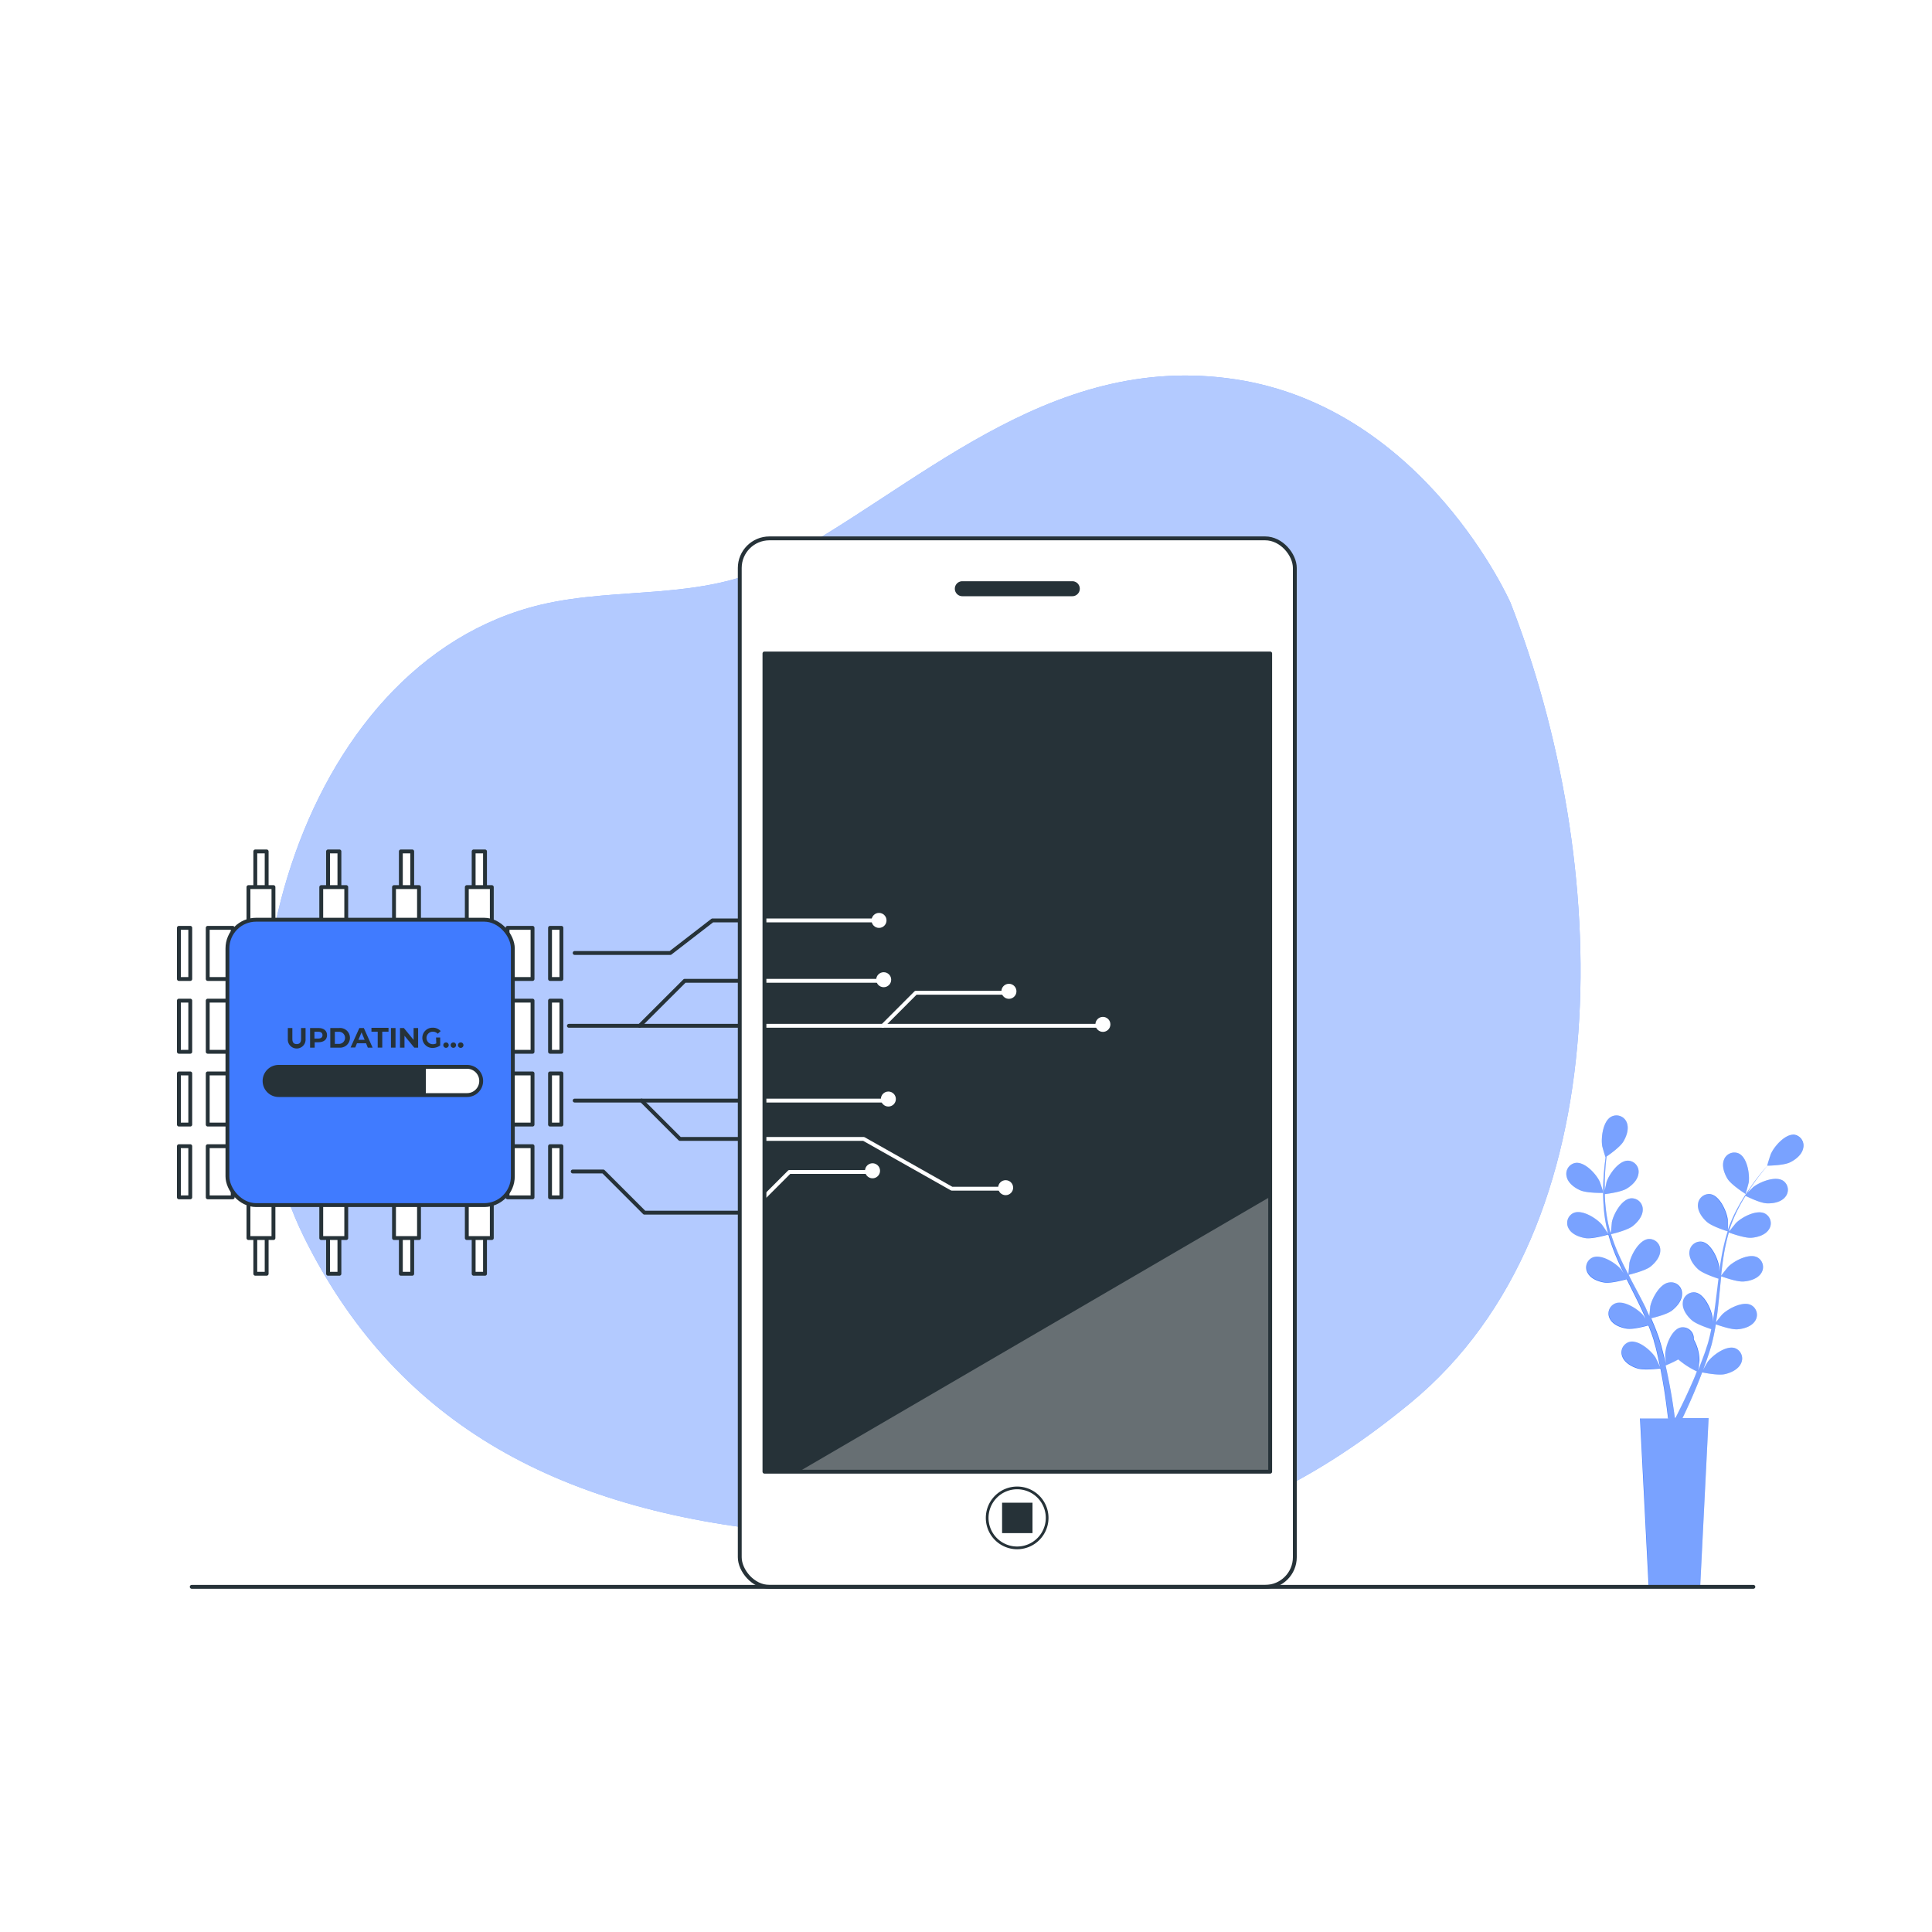 <svg class="animated" id="freepik_stories-firmware" xmlns="http://www.w3.org/2000/svg" xmlns:xlink="http://www.w3.org/1999/xlink" viewBox="0 0 500 500" version="1.1" xmlns:svgjs="http://svgjs.com/svgjs"><style>svg#freepik_stories-firmware:not(.animated) .animable {opacity: 0;}svg#freepik_stories-firmware.animated #freepik--device-2--inject-404 {animation: 1.5s Infinite  linear floating;animation-delay: 0s;}            @keyframes floating {                0% {                    opacity: 1;                    transform: translateY(0px);                }                50% {                    transform: translateY(-10px);                }                100% {                    opacity: 1;                    transform: translateY(0px);                }            }        .animator-hidden { display: none; }</style><g id="freepik--background-simple--inject-404" class="animable" style="transform-origin: 238.507px 248.88px;"><path d="M390.92,156s-22.17-50.36-71.13-57.82-83.15,28.91-119.18,47.57c-18.87,9.76-40.42,6-60.45,10.7C76.12,171.58,52,266.3,78.67,320.16c23.09,46.63,63.74,70.87,125.64,76.47s105.31,12.12,160.74-33.57S416.79,222.24,390.92,156Z" style="fill: #407BFF; transform-origin: 238.507px 248.88px;" id="ellmekudcau1" class="animable"></path><g id="elnzuaoqam4x"><path d="M390.92,156s-22.17-50.36-71.13-57.82-83.15,28.91-119.18,47.57c-18.87,9.76-40.42,6-60.45,10.7C76.12,171.58,52,266.3,78.67,320.16c23.09,46.63,63.74,70.87,125.64,76.47s105.31,12.12,160.74-33.57S416.79,222.24,390.92,156Z" style="fill: rgb(255, 255, 255); opacity: 0.6; transform-origin: 238.507px 248.88px;" class="animable" id="eljgnei5pw1zi"></path></g></g><g id="freepik--Plant--inject-404" class="animable" style="transform-origin: 436.055px 349.716px;"><path d="M451.77,309s.77-2.81.8-3c.29-2.13-.39-6.43-2.56-7.47a2.85,2.85,0,0,0-3.88,1.71c-.58,1.6.16,3.56,1,4.91C448.19,306.74,451.77,309,451.77,309Z" style="fill: #407BFF; transform-origin: 449.278px 303.639px;" id="elll03weqgwz" class="animable"></path><path d="M464.4,293.66c-2.4-.25-5.25,3-6.12,5-.08.17-1,3-.91,3h.05c-.45.51-.93,1.07-1.45,1.69-.93,1.15-2,2.46-3,4a51,51,0,0,0-3.14,5,37,37,0,0,0-2.68,6l0,.08c0-.71,0-2.68,0-2.83-.28-2.14-2.07-6.1-4.44-6.54a2.86,2.86,0,0,0-3.29,2.68c-.14,1.7,1.09,3.4,2.29,4.47,1.35,1.21,5.1,2.37,5.4,2.47a52,52,0,0,0-1.58,6.54c-.23,1.29-.42,2.6-.6,3.91,0-.61,0-1.16,0-1.23-.28-2.14-2.07-6.1-4.44-6.54a2.85,2.85,0,0,0-3.28,2.69c-.14,1.69,1.09,3.39,2.28,4.46s4.4,2.15,5.25,2.42c-.07.5-.13,1-.19,1.51-.29,2.42-.57,4.83-.92,7.19-.12.83-.27,1.65-.41,2.46,0-.54,0-1,0-1.07-.28-2.13-2.07-6.09-4.44-6.53a2.86,2.86,0,0,0-3.29,2.68c-.14,1.7,1.09,3.4,2.29,4.47s4.09,2,5.09,2.36c-.18.83-.35,1.67-.56,2.46-.15.55-.26,1.08-.45,1.61s-.34,1.06-.51,1.59c-.36,1-.73,2-1.11,3-.25.67-.51,1.31-.77,1.95.13-.83.35-2.45.35-2.59a11,11,0,0,0-1.48-5.39,3.33,3.33,0,0,0,0-.63,2.86,2.86,0,0,0-3.49-2.42c-2.33.62-3.8,4.71-3.91,6.86,0,.13.07,1.51.14,2.38-.12-.51-.22-1-.35-1.52-.25-1-.52-2.05-.81-3.15q-.24-.78-.48-1.59c-.15-.54-.38-1.08-.57-1.63-.46-1.26-1-2.51-1.54-3.76.9-.22,4.09-1,5.37-2s2.63-2.58,2.61-4.28A2.86,2.86,0,0,0,432,331.9c-2.39.26-4.47,4.08-4.91,6.19,0,.13-.17,1.68-.23,2.53-.34-.75-.68-1.5-1-2.25-1.07-2.16-2.22-4.3-3.36-6.45-.35-.66-.69-1.32-1-2,.32-.08,4.13-1,5.57-2.06,1.27-1,2.63-2.58,2.61-4.28a2.85,2.85,0,0,0-3.08-2.92c-2.39.26-4.47,4.08-4.91,6.18,0,.16-.23,2.39-.25,3-.76-1.45-1.5-2.91-2.17-4.37a51.72,51.72,0,0,1-2.35-6.08c.15,0,4.13-.94,5.6-2.06,1.28-1,2.63-2.58,2.62-4.28a2.85,2.85,0,0,0-3.08-2.92c-2.4.26-4.48,4.07-4.91,6.18,0,.14-.18,1.84-.24,2.64l-.14,0a37.51,37.51,0,0,1-1.22-6.44c-.14-1.19-.2-2.34-.23-3.47.76-.09,4.22-.55,5.66-1.42s2.89-2.27,3.07-4a2.86,2.86,0,0,0-2.74-3.24c-2.41,0-4.9,3.56-5.56,5.61,0,.11-.28,1.28-.45,2.14,0-.51,0-1,0-1.51,0-1.83.12-3.49.23-5,.08-.84.16-1.6.24-2.31.7-.48,3.49-2.44,4.34-3.85s1.52-3.35.9-4.93A2.86,2.86,0,0,0,417,289c-2.14,1.11-2.7,5.42-2.35,7.54,0,.19.84,3,.88,3l0,0c-.09.68-.19,1.4-.27,2.2-.15,1.48-.3,3.15-.34,5a49.82,49.82,0,0,0,.14,5.91,37,37,0,0,0,1.09,6.52l0,.08c-.38-.6-1.5-2.23-1.6-2.34-1.41-1.63-5.08-3.95-7.3-3a2.85,2.85,0,0,0-1.26,4.06c.81,1.49,2.78,2.22,4.37,2.46,1.79.26,5.57-.84,5.87-.93a49.2,49.2,0,0,0,2.28,6.34c.52,1.2,1.08,2.4,1.66,3.59-.34-.51-.65-1-.7-1-1.41-1.63-5.09-3.95-7.31-3a2.85,2.85,0,0,0-1.26,4.05c.82,1.5,2.78,2.23,4.37,2.46s4.85-.63,5.7-.87c.23.45.45.91.68,1.36,1.09,2.18,2.19,4.35,3.21,6.51.35.76.68,1.52,1,2.28-.31-.45-.57-.82-.62-.87-1.41-1.63-5.08-4-7.3-3a2.85,2.85,0,0,0-1.26,4.06c.82,1.49,2.78,2.22,4.37,2.45s4.53-.55,5.55-.83c.31.79.62,1.58.89,2.36.17.54.37,1,.51,1.59s.3,1.08.45,1.6c.25,1,.51,2.1.72,3.11.16.7.29,1.37.43,2-.35-.76-1.06-2.23-1.13-2.35-1.15-1.82-4.43-4.67-6.77-4.07a2.85,2.85,0,0,0-1.86,3.81c.59,1.6,2.41,2.62,3.95,3.09,1.69.52,5.44.05,5.91,0,.22,1.12.43,2.21.61,3.24.63,3.58,1,6.58,1.26,8.69.05.37.08.7.12,1h-7.26l2.24,43.66H440L442.19,367h-6.76l.15-.31c.93-1.93,2.21-4.71,3.6-8.11.44-1.07.89-2.22,1.34-3.41.46.09,4.17.85,5.9.45,1.56-.35,3.46-1.24,4.16-2.79A2.85,2.85,0,0,0,449,348.9c-2.28-.76-5.77,1.83-7.05,3.56-.07.1-.77,1.3-1.19,2.07.18-.49.36-1,.54-1.46.37-1,.7-2,1.06-3.08l.48-1.59c.17-.53.28-1.11.43-1.67.31-1.31.56-2.64.79-4,.87.32,4,1.4,5.59,1.29s3.61-.7,4.54-2.13a2.85,2.85,0,0,0-1-4.13c-2.14-1.11-6,.93-7.51,2.45-.09.09-1.06,1.3-1.58,2,.12-.81.26-1.63.36-2.45.29-2.39.52-4.82.76-7.24.07-.74.15-1.48.23-2.22.31.12,4,1.48,5.78,1.35,1.6-.11,3.61-.7,4.54-2.12a2.86,2.86,0,0,0-1-4.14c-2.14-1.1-6,.93-7.51,2.45-.11.12-1.51,1.86-1.84,2.32.17-1.62.36-3.24.61-4.83a49.22,49.22,0,0,1,1.39-6.37c.14.06,4,1.5,5.81,1.37,1.6-.11,3.61-.7,4.54-2.13a2.84,2.84,0,0,0-1-4.13c-2.14-1.11-6,.93-7.5,2.45-.1.1-1.17,1.43-1.66,2.07l-.12-.06a36.36,36.36,0,0,1,2.53-6.05c.54-1.07,1.13-2.06,1.72-3,.68.34,3.83,1.87,5.5,1.94s3.67-.3,4.75-1.62a2.84,2.84,0,0,0-.5-4.21c-2-1.34-6,.27-7.73,1.61-.09.07-.94.92-1.55,1.54.28-.43.55-.87.82-1.28,1-1.52,2-2.84,2.93-4,.53-.66,1-1.25,1.47-1.79.85,0,4.26-.12,5.75-.82s3.12-2,3.47-3.62A2.86,2.86,0,0,0,464.4,293.66ZM437.87,358c-1.45,3.33-2.78,6-3.74,7.94-.19.38-.37.72-.53,1h-.16c-.05-.37-.1-.77-.16-1.23-.29-2.12-.75-5.14-1.47-8.74-.22-1.14-.48-2.35-.76-3.59a30.62,30.62,0,0,0,3.29-1.55,21.28,21.28,0,0,0,4.81,3.1C438.72,356.05,438.29,357.08,437.87,358Z" style="fill: #407BFF; transform-origin: 436.167px 349.716px;" id="elo7yywroa1v" class="animable"></path><path d="M409,308.06c1.73.76,6,.66,6,.66s-.91-2.77-1-2.93c-.93-2-3.86-5.15-6.25-4.83a2.86,2.86,0,0,0-2.29,3.58C405.82,306.19,407.51,307.42,409,308.06Z" style="fill: #407BFF; transform-origin: 410.179px 304.831px;" id="ell9mt9wzq36g" class="animable"></path><g id="el5xq70wo9wxj"><path d="M409,308.06c1.73.76,6,.66,6,.66s-.91-2.77-1-2.93c-.93-2-3.86-5.15-6.25-4.83a2.86,2.86,0,0,0-2.29,3.58C405.82,306.19,407.51,307.42,409,308.06Z" style="fill: rgb(255, 255, 255); opacity: 0.3; transform-origin: 410.179px 304.831px;" class="animable" id="elpe1voejuw7e"></path></g><g id="elha08czcu2pv"><path d="M451.77,309s.77-2.81.8-3c.29-2.13-.39-6.43-2.56-7.47a2.85,2.85,0,0,0-3.88,1.71c-.58,1.6.16,3.56,1,4.91C448.19,306.74,451.77,309,451.77,309Z" style="fill: rgb(255, 255, 255); opacity: 0.3; transform-origin: 449.278px 303.639px;" class="animable" id="elqppkv1776ps"></path></g><g id="elb1g5ziakef"><path d="M416.32,319.39a49.2,49.2,0,0,0,2.28,6.34c.52,1.2,1.08,2.4,1.66,3.59-.34-.51-.65-1-.7-1-1.41-1.63-5.09-3.95-7.31-3a2.85,2.85,0,0,0-1.26,4.05c.82,1.5,2.78,2.23,4.37,2.46s4.85-.63,5.7-.87c.23.45.45.91.68,1.36,1.09,2.18,2.19,4.35,3.21,6.51.35.76.68,1.52,1,2.28-.31-.45-.57-.82-.62-.87-1.41-1.63-5.08-4-7.3-3a2.85,2.85,0,0,0-1.26,4.06c.82,1.49,2.78,2.22,4.37,2.45s4.53-.55,5.55-.83c.31.79.62,1.58.89,2.36.17.54.37,1,.51,1.59s.3,1.08.45,1.6c.25,1,.51,2.1.72,3.11.16.7.29,1.37.43,2-.35-.76-1.06-2.23-1.13-2.35-1.15-1.82-4.43-4.67-6.77-4.07a2.85,2.85,0,0,0-1.86,3.81c.59,1.6,2.41,2.62,3.95,3.09,1.69.52,5.44.05,5.91,0,.22,1.12.43,2.21.61,3.24.63,3.58,1,6.58,1.26,8.69.05.37.08.7.12,1h-7.26l2.24,43.66H440L442.19,367h-6.76l.15-.31c.93-1.93,2.21-4.71,3.6-8.11.44-1.07.89-2.22,1.34-3.41.46.09,4.17.85,5.9.45,1.56-.35,3.46-1.24,4.16-2.79A2.85,2.85,0,0,0,449,348.9c-2.28-.76-5.77,1.83-7.05,3.56-.07.1-.77,1.3-1.19,2.07.18-.49.36-1,.54-1.46.37-1,.7-2,1.06-3.08l.48-1.59c.17-.53.28-1.11.43-1.67.31-1.31.56-2.64.79-4,.87.32,4,1.4,5.59,1.29s3.61-.7,4.54-2.13a2.85,2.85,0,0,0-1-4.13c-2.14-1.11-6,.93-7.51,2.45-.09.09-1.06,1.3-1.58,2,.12-.81.26-1.63.36-2.45.29-2.39.52-4.82.76-7.24.07-.74.15-1.48.23-2.22.31.12,4,1.48,5.78,1.35,1.6-.11,3.61-.7,4.54-2.12a2.86,2.86,0,0,0-1-4.14c-2.14-1.1-6,.93-7.51,2.45-.11.12-1.51,1.86-1.84,2.32.17-1.62.36-3.24.61-4.83a49.22,49.22,0,0,1,1.39-6.37c.14.06,4,1.5,5.81,1.37,1.6-.11,3.61-.7,4.54-2.13a2.84,2.84,0,0,0-1-4.13c-2.14-1.11-6,.93-7.5,2.45-.1.1-1.17,1.43-1.66,2.07l-.12-.06a36.36,36.36,0,0,1,2.53-6.05c.54-1.07,1.13-2.06,1.72-3,.68.34,3.83,1.87,5.5,1.94s3.67-.3,4.75-1.62a2.84,2.84,0,0,0-.5-4.21c-2-1.34-6,.27-7.73,1.61-.09.07-.94.92-1.55,1.54.28-.43.55-.87.82-1.28,1-1.52,2-2.84,2.93-4,.53-.66,1-1.25,1.47-1.79.85,0,4.26-.12,5.75-.82s3.12-2,3.47-3.62a2.86,2.86,0,0,0-2.38-3.52c-2.4-.25-5.25,3-6.12,5-.08.17-1,3-.91,3h.05c-.45.51-.93,1.07-1.45,1.69-.93,1.15-2,2.46-3,4a51,51,0,0,0-3.14,5,37,37,0,0,0-2.68,6l0,.08c0-.71,0-2.68,0-2.83-.28-2.14-2.07-6.1-4.44-6.54a2.86,2.86,0,0,0-3.29,2.68c-.14,1.7,1.09,3.4,2.29,4.47,1.35,1.21,5.1,2.37,5.4,2.47a52,52,0,0,0-1.58,6.54c-.23,1.29-.42,2.6-.6,3.91,0-.61,0-1.16,0-1.23-.28-2.14-2.07-6.1-4.44-6.54a2.85,2.85,0,0,0-3.28,2.69c-.14,1.69,1.09,3.39,2.28,4.46s4.4,2.15,5.25,2.42c-.07.5-.13,1-.19,1.51-.29,2.42-.57,4.83-.92,7.19-.12.83-.27,1.65-.41,2.46,0-.54,0-1,0-1.07-.28-2.13-2.07-6.09-4.44-6.53a2.86,2.86,0,0,0-3.29,2.68c-.14,1.7,1.09,3.4,2.29,4.47s4.09,2,5.09,2.36c-.18.83-.35,1.67-.56,2.46-.15.55-.26,1.08-.45,1.61s-.34,1.06-.51,1.59c-.36,1-.73,2-1.11,3-.25.67-.51,1.31-.77,1.95.13-.83.35-2.45.35-2.59a11,11,0,0,0-1.48-5.39,3.33,3.33,0,0,0,0-.63,2.86,2.86,0,0,0-3.49-2.42c-2.33.62-3.8,4.71-3.91,6.86,0,.13.07,1.51.14,2.38-.12-.51-.22-1-.35-1.52-.25-1-.52-2.05-.81-3.15q-.24-.78-.48-1.59c-.15-.54-.38-1.08-.57-1.63-.46-1.26-1-2.51-1.54-3.76.9-.22,4.09-1,5.37-2s2.63-2.58,2.61-4.28A2.86,2.86,0,0,0,432,331.9c-2.39.26-4.47,4.08-4.91,6.19,0,.13-.17,1.68-.23,2.53-.34-.75-.68-1.5-1-2.25-1.07-2.16-2.22-4.3-3.36-6.45-.35-.66-.69-1.32-1-2,.32-.08,4.13-1,5.57-2.06,1.27-1,2.63-2.58,2.61-4.28a2.85,2.85,0,0,0-3.08-2.92c-2.39.26-4.47,4.08-4.91,6.18,0,.16-.23,2.39-.25,3-.76-1.45-1.5-2.91-2.17-4.37a51.72,51.72,0,0,1-2.35-6.08c.15,0,4.13-.94,5.6-2.06,1.28-1,2.63-2.58,2.62-4.28a2.85,2.85,0,0,0-3.08-2.92c-2.4.26-4.48,4.07-4.91,6.18,0,.14-.18,1.84-.24,2.64l-.14,0a37.51,37.51,0,0,1-1.22-6.44c-.14-1.19-.2-2.34-.23-3.47.76-.09,4.22-.55,5.66-1.42s2.89-2.27,3.07-4a2.86,2.86,0,0,0-2.74-3.24c-2.41,0-4.9,3.56-5.56,5.61,0,.11-.28,1.28-.45,2.14,0-.51,0-1,0-1.51,0-1.83.12-3.49.23-5,.08-.84.16-1.6.24-2.31.7-.48,3.49-2.44,4.34-3.85s1.52-3.35.9-4.93A2.86,2.86,0,0,0,417,289c-2.14,1.11-2.7,5.42-2.35,7.54,0,.19.84,3,.88,3l0,0c-.09.68-.19,1.4-.27,2.2-.15,1.48-.3,3.15-.34,5a49.82,49.82,0,0,0,.14,5.91,37,37,0,0,0,1.09,6.52l0,.08c-.38-.6-1.5-2.23-1.6-2.34-1.41-1.63-5.08-3.95-7.3-3a2.85,2.85,0,0,0-1.26,4.06c.81,1.49,2.78,2.22,4.37,2.46C412.24,320.58,416,319.48,416.32,319.39Zm18,32.51a21.28,21.28,0,0,0,4.81,3.1c-.43,1.05-.86,2.08-1.28,3-1.45,3.33-2.78,6-3.74,7.94-.19.38-.37.72-.53,1h-.16c-.05-.37-.1-.77-.16-1.23-.29-2.12-.75-5.14-1.47-8.74-.22-1.14-.48-2.35-.76-3.59A30.62,30.62,0,0,0,434.34,351.9Z" style="fill: rgb(255, 255, 255); opacity: 0.3; transform-origin: 436.159px 349.661px;" class="animable" id="elsbdsm0gm4ze"></path></g></g><g id="freepik--device-1--inject-404" class="animable" style="transform-origin: 154.905px 275px;"><polyline points="148.72 246.63 173.48 246.63 184.39 238.2 227.49 238.2" style="fill: none; stroke: rgb(38, 50, 56); stroke-linecap: round; stroke-linejoin: round; transform-origin: 188.105px 242.415px;" id="elhqfl9utl6oj" class="animable"></polyline><line x1="147.23" y1="265.48" x2="268.66" y2="265.48" style="fill: none; stroke: rgb(38, 50, 56); stroke-linecap: round; stroke-linejoin: round; transform-origin: 207.945px 265.48px;" id="eloomwvat7jc" class="animable"></line><polyline points="148.72 284.83 166.04 284.83 175.96 294.75 223.52 294.75 246.34 307.64 259.73 307.64" style="fill: none; stroke: rgb(38, 50, 56); stroke-linecap: round; stroke-linejoin: round; transform-origin: 204.225px 296.235px;" id="elresv920noc" class="animable"></polyline><polyline points="148.22 303.18 156.12 303.18 166.78 313.84 193.76 313.84 204.3 303.3 225.01 303.3" style="fill: none; stroke: rgb(38, 50, 56); stroke-linecap: round; stroke-linejoin: round; transform-origin: 186.615px 308.51px;" id="elptteidlfgu" class="animable"></polyline><polyline points="165.54 265.48 177.2 253.83 228.48 253.83" style="fill: none; stroke: rgb(38, 50, 56); stroke-linecap: round; stroke-linejoin: round; transform-origin: 197.01px 259.655px;" id="elye73eqdy2df" class="animable"></polyline><line x1="166.04" y1="284.83" x2="229.48" y2="284.83" style="fill: none; stroke: rgb(38, 50, 56); stroke-linecap: round; stroke-linejoin: round; transform-origin: 197.76px 284.83px;" id="el8qycob2z6o4" class="animable"></line><rect x="66.07" y="220.35" width="2.94" height="13.24" style="fill: rgb(255, 255, 255); stroke: rgb(38, 50, 56); stroke-linecap: round; stroke-linejoin: round; transform-origin: 67.54px 226.97px;" id="elpoug64paem" class="animable"></rect><rect x="64.3" y="229.58" width="6.47" height="13.24" style="fill: rgb(255, 255, 255); stroke: rgb(38, 50, 56); stroke-linecap: round; stroke-linejoin: round; transform-origin: 67.535px 236.2px;" id="el6o94bdxj2sm" class="animable"></rect><rect x="84.9" y="220.35" width="2.94" height="13.24" style="fill: rgb(255, 255, 255); stroke: rgb(38, 50, 56); stroke-linecap: round; stroke-linejoin: round; transform-origin: 86.37px 226.97px;" id="el2nrvwl65vc6" class="animable"></rect><rect x="83.14" y="229.58" width="6.47" height="13.24" style="fill: rgb(255, 255, 255); stroke: rgb(38, 50, 56); stroke-linecap: round; stroke-linejoin: round; transform-origin: 86.375px 236.2px;" id="elfyuvjmlpz2g" class="animable"></rect><rect x="103.74" y="220.35" width="2.94" height="13.24" style="fill: rgb(255, 255, 255); stroke: rgb(38, 50, 56); stroke-linecap: round; stroke-linejoin: round; transform-origin: 105.21px 226.97px;" id="elzwtn2tye2a" class="animable"></rect><rect x="101.97" y="229.58" width="6.47" height="13.24" style="fill: rgb(255, 255, 255); stroke: rgb(38, 50, 56); stroke-linecap: round; stroke-linejoin: round; transform-origin: 105.205px 236.2px;" id="elhfasqex5jy" class="animable"></rect><rect x="122.58" y="220.35" width="2.94" height="13.24" style="fill: rgb(255, 255, 255); stroke: rgb(38, 50, 56); stroke-linecap: round; stroke-linejoin: round; transform-origin: 124.05px 226.97px;" id="elxkyu2cwmak" class="animable"></rect><rect x="120.81" y="229.58" width="6.47" height="13.24" style="fill: rgb(255, 255, 255); stroke: rgb(38, 50, 56); stroke-linecap: round; stroke-linejoin: round; transform-origin: 124.045px 236.2px;" id="eldts67s983m7" class="animable"></rect><g id="elqrvlkf7y88"><rect x="122.58" y="316.41" width="2.94" height="13.24" style="fill: rgb(255, 255, 255); stroke: rgb(38, 50, 56); stroke-linecap: round; stroke-linejoin: round; transform-origin: 124.05px 323.03px; transform: rotate(180deg);" class="animable" id="elqo2y4wb9zw"></rect></g><g id="el4wb3ii2a1zf"><rect x="120.81" y="307.17" width="6.47" height="13.24" style="fill: rgb(255, 255, 255); stroke: rgb(38, 50, 56); stroke-linecap: round; stroke-linejoin: round; transform-origin: 124.045px 313.79px; transform: rotate(180deg);" class="animable" id="el0ybyo95ca7to"></rect></g><g id="el88w13o2o9cx"><rect x="103.74" y="316.41" width="2.94" height="13.24" style="fill: rgb(255, 255, 255); stroke: rgb(38, 50, 56); stroke-linecap: round; stroke-linejoin: round; transform-origin: 105.21px 323.03px; transform: rotate(180deg);" class="animable" id="elu3geeil4ot"></rect></g><g id="elsybwdcszyjd"><rect x="101.97" y="307.17" width="6.47" height="13.24" style="fill: rgb(255, 255, 255); stroke: rgb(38, 50, 56); stroke-linecap: round; stroke-linejoin: round; transform-origin: 105.205px 313.79px; transform: rotate(180deg);" class="animable" id="el7dxd3a0ldip"></rect></g><g id="elhlgjur369va"><rect x="84.9" y="316.41" width="2.94" height="13.24" style="fill: rgb(255, 255, 255); stroke: rgb(38, 50, 56); stroke-linecap: round; stroke-linejoin: round; transform-origin: 86.37px 323.03px; transform: rotate(180deg);" class="animable" id="elfxhb6sjpb26"></rect></g><g id="ellxdg303g0ef"><rect x="83.14" y="307.17" width="6.47" height="13.24" style="fill: rgb(255, 255, 255); stroke: rgb(38, 50, 56); stroke-linecap: round; stroke-linejoin: round; transform-origin: 86.375px 313.79px; transform: rotate(180deg);" class="animable" id="elu14x1gw716"></rect></g><g id="elpm4456gvxfp"><rect x="66.07" y="316.41" width="2.94" height="13.24" style="fill: rgb(255, 255, 255); stroke: rgb(38, 50, 56); stroke-linecap: round; stroke-linejoin: round; transform-origin: 67.54px 323.03px; transform: rotate(180deg);" class="animable" id="elngg2rgp0zpa"></rect></g><g id="eluq4guh4mrh"><rect x="64.3" y="307.17" width="6.47" height="13.24" style="fill: rgb(255, 255, 255); stroke: rgb(38, 50, 56); stroke-linecap: round; stroke-linejoin: round; transform-origin: 67.535px 313.79px; transform: rotate(180deg);" class="animable" id="elvl6t0kngow"></rect></g><g id="el7jcrilrsibi"><rect x="142.35" y="240.12" width="2.94" height="13.24" style="fill: rgb(255, 255, 255); stroke: rgb(38, 50, 56); stroke-linecap: round; stroke-linejoin: round; transform-origin: 143.82px 246.74px; transform: rotate(90deg);" class="animable" id="elf8pgw6tyvlb"></rect></g><g id="elmjx6gyigtt"><rect x="131.35" y="240.12" width="6.47" height="13.24" style="fill: rgb(255, 255, 255); stroke: rgb(38, 50, 56); stroke-linecap: round; stroke-linejoin: round; transform-origin: 134.585px 246.74px; transform: rotate(90deg);" class="animable" id="elew5loy2095s"></rect></g><g id="eltxtqjfkrjm"><rect x="142.35" y="258.96" width="2.94" height="13.24" style="fill: rgb(255, 255, 255); stroke: rgb(38, 50, 56); stroke-linecap: round; stroke-linejoin: round; transform-origin: 143.82px 265.58px; transform: rotate(90deg);" class="animable" id="elwab1cnqksdg"></rect></g><g id="elf9d5n3uee1t"><rect x="131.35" y="258.96" width="6.47" height="13.24" style="fill: rgb(255, 255, 255); stroke: rgb(38, 50, 56); stroke-linecap: round; stroke-linejoin: round; transform-origin: 134.585px 265.58px; transform: rotate(90deg);" class="animable" id="el35ufqc015xk"></rect></g><g id="elto8uda3bdc"><rect x="142.35" y="277.8" width="2.94" height="13.24" style="fill: rgb(255, 255, 255); stroke: rgb(38, 50, 56); stroke-linecap: round; stroke-linejoin: round; transform-origin: 143.82px 284.42px; transform: rotate(90deg);" class="animable" id="elyhaammaqj0n"></rect></g><g id="el4c1xfmg0fxv"><rect x="131.35" y="277.8" width="6.47" height="13.24" style="fill: rgb(255, 255, 255); stroke: rgb(38, 50, 56); stroke-linecap: round; stroke-linejoin: round; transform-origin: 134.585px 284.42px; transform: rotate(90deg);" class="animable" id="elb6zilb5mzaa"></rect></g><g id="elsrtw3q9ytbb"><rect x="142.35" y="296.63" width="2.94" height="13.24" style="fill: rgb(255, 255, 255); stroke: rgb(38, 50, 56); stroke-linecap: round; stroke-linejoin: round; transform-origin: 143.82px 303.25px; transform: rotate(90deg);" class="animable" id="elgc3teuqokrr"></rect></g><g id="elr9gm1mt9kg"><rect x="131.35" y="296.63" width="6.47" height="13.24" style="fill: rgb(255, 255, 255); stroke: rgb(38, 50, 56); stroke-linecap: round; stroke-linejoin: round; transform-origin: 134.585px 303.25px; transform: rotate(90deg);" class="animable" id="el8ddtjhwa0g7"></rect></g><g id="el2m49eeuner8"><rect x="46.3" y="296.63" width="2.94" height="13.24" style="fill: rgb(255, 255, 255); stroke: rgb(38, 50, 56); stroke-linecap: round; stroke-linejoin: round; transform-origin: 47.77px 303.25px; transform: rotate(-90deg);" class="animable" id="els9dpfuawjtj"></rect></g><g id="eli7b1jly6w6d"><rect x="53.76" y="296.63" width="6.47" height="13.24" style="fill: rgb(255, 255, 255); stroke: rgb(38, 50, 56); stroke-linecap: round; stroke-linejoin: round; transform-origin: 56.995px 303.25px; transform: rotate(-90deg);" class="animable" id="el384kxbwiv2p"></rect></g><g id="el4jng5jvq0ys"><rect x="46.3" y="277.8" width="2.94" height="13.24" style="fill: rgb(255, 255, 255); stroke: rgb(38, 50, 56); stroke-linecap: round; stroke-linejoin: round; transform-origin: 47.77px 284.42px; transform: rotate(-90deg);" class="animable" id="elokhgrjkxi6c"></rect></g><g id="els8n7qowg7oo"><rect x="53.76" y="277.8" width="6.47" height="13.24" style="fill: rgb(255, 255, 255); stroke: rgb(38, 50, 56); stroke-linecap: round; stroke-linejoin: round; transform-origin: 56.995px 284.42px; transform: rotate(-90deg);" class="animable" id="elmplkj0de99"></rect></g><g id="eln5l9qqtrfa"><rect x="46.3" y="258.96" width="2.94" height="13.24" style="fill: rgb(255, 255, 255); stroke: rgb(38, 50, 56); stroke-linecap: round; stroke-linejoin: round; transform-origin: 47.77px 265.58px; transform: rotate(-90deg);" class="animable" id="elyw9iid7j95"></rect></g><g id="elwi0xd9wuo0l"><rect x="53.76" y="258.96" width="6.47" height="13.24" style="fill: rgb(255, 255, 255); stroke: rgb(38, 50, 56); stroke-linecap: round; stroke-linejoin: round; transform-origin: 56.995px 265.58px; transform: rotate(-90deg);" class="animable" id="ela57dn6u8cam"></rect></g><g id="el71y1hkrdvkt"><rect x="46.3" y="240.12" width="2.94" height="13.24" style="fill: rgb(255, 255, 255); stroke: rgb(38, 50, 56); stroke-linecap: round; stroke-linejoin: round; transform-origin: 47.77px 246.74px; transform: rotate(-90deg);" class="animable" id="el9fkpk1j1hu"></rect></g><g id="el1q3jc9htj68"><rect x="53.76" y="240.12" width="6.47" height="13.24" style="fill: rgb(255, 255, 255); stroke: rgb(38, 50, 56); stroke-linecap: round; stroke-linejoin: round; transform-origin: 56.995px 246.74px; transform: rotate(-90deg);" class="animable" id="elpxm4txjptvo"></rect></g><rect x="58.86" y="238.02" width="73.86" height="73.86" rx="7.43" style="fill: #407BFF; stroke: rgb(38, 50, 56); stroke-linecap: round; stroke-linejoin: round; transform-origin: 95.79px 274.95px;" id="elghh9rjj3gs" class="animable"></rect><path d="M72.12,283.4a3.65,3.65,0,1,1,0-7.3h48.76a3.65,3.65,0,1,1,0,7.3Z" style="fill: rgb(255, 255, 255); transform-origin: 96.5px 279.75px;" id="el2s2cy9uaq8r" class="animable"></path><path d="M120.88,276.6a3.15,3.15,0,1,1,0,6.3H72.12a3.15,3.15,0,1,1,0-6.3h48.76m0-1H72.12a4.15,4.15,0,1,0,0,8.3h48.76a4.15,4.15,0,1,0,0-8.3Z" style="fill: rgb(38, 50, 56); transform-origin: 96.5px 279.75px;" id="elkdn86k8derb" class="animable"></path><path d="M109.7,276.6H73.3c-2.39,0-4.34,1.41-4.34,3.15s2,3.15,4.34,3.15h36.4Z" style="fill: rgb(38, 50, 56); stroke: rgb(38, 50, 56); stroke-linecap: round; stroke-linejoin: round; transform-origin: 89.33px 279.75px;" id="el3z88hhyt96v" class="animable"></path><path d="M74.49,268.9v-2.85h1.17v2.8c0,1,.42,1.36,1.13,1.36s1.13-.39,1.13-1.36v-2.8h1.16v2.85a2.3,2.3,0,1,1-4.59,0Z" style="fill: rgb(38, 50, 56); transform-origin: 76.785px 268.701px;" id="elpkze2l5t1b9" class="animable"></path><path d="M84.64,267.9c0,1.13-.84,1.83-2.2,1.83h-1v1.4H80.25v-5.08h2.19C83.8,266.05,84.64,266.76,84.64,267.9Zm-1.18,0c0-.56-.37-.89-1.08-.89h-1v1.76h1C83.09,268.77,83.46,268.45,83.46,267.9Z" style="fill: rgb(38, 50, 56); transform-origin: 82.445px 268.59px;" id="elgzqtd9k8vj" class="animable"></path><path d="M85.48,266.05h2.31a2.55,2.55,0,1,1,0,5.08H85.48Zm2.25,4.11a1.57,1.57,0,1,0,0-3.14H86.66v3.14Z" style="fill: rgb(38, 50, 56); transform-origin: 88.023px 268.59px;" id="el1fsi26wrhd6" class="animable"></path><path d="M94.74,270H92.38l-.44,1.09H90.73L93,266.05h1.16l2.27,5.08H95.19Zm-.37-.89-.8-1.94-.81,1.94Z" style="fill: rgb(38, 50, 56); transform-origin: 93.58px 268.59px;" id="elakpv5h9c94" class="animable"></path><path d="M97.75,267H96.13v-1h4.42v1H98.93v4.12H97.75Z" style="fill: rgb(38, 50, 56); transform-origin: 98.34px 268.56px;" id="el5srt909dwxu" class="animable"></path><path d="M101.18,266.05h1.18v5.08h-1.18Z" style="fill: rgb(38, 50, 56); transform-origin: 101.77px 268.59px;" id="elbgk7w5ow5lm" class="animable"></path><path d="M108.21,266.05v5.08h-1l-2.53-3.08v3.08h-1.16v-5.08h1l2.52,3.08v-3.08Z" style="fill: rgb(38, 50, 56); transform-origin: 105.865px 268.59px;" id="elm31k2y1bqij" class="animable"></path><path d="M112.85,268.51h1.07v2.06a3.49,3.49,0,0,1-2,.64,2.62,2.62,0,1,1,0-5.24,2.73,2.73,0,0,1,2.13.87l-.76.7A1.72,1.72,0,0,0,112,267a1.62,1.62,0,1,0,0,3.24,1.87,1.87,0,0,0,.91-.21Z" style="fill: rgb(38, 50, 56); transform-origin: 111.671px 268.589px;" id="el1nk5p9s1sc7" class="animable"></path><path d="M114.73,270.48a.7.7,0,1,1,1.4,0,.7.7,0,1,1-1.4,0Z" style="fill: rgb(38, 50, 56); transform-origin: 115.43px 270.48px;" id="el5vnz5b3s7hx" class="animable"></path><path d="M116.63,270.48a.7.7,0,1,1,1.4,0,.7.7,0,1,1-1.4,0Z" style="fill: rgb(38, 50, 56); transform-origin: 117.33px 270.48px;" id="eltszl7g71nrn" class="animable"></path><path d="M118.53,270.48a.68.68,0,0,1,.7-.7.69.69,0,0,1,.71.7.7.7,0,0,1-.71.71A.69.69,0,0,1,118.53,270.48Z" style="fill: rgb(38, 50, 56); transform-origin: 119.235px 270.485px;" id="eltj0k9vk7bn" class="animable"></path></g><g id="freepik--device-2--inject-404" class="animable animator-active" style="transform-origin: 235.665px 275px;"><rect x="191.45" y="139.33" width="143.65" height="271.34" rx="7.67" style="fill: rgb(255, 255, 255); stroke: rgb(38, 50, 56); stroke-linecap: round; stroke-linejoin: round; transform-origin: 263.275px 275px;" id="el9eupk85az1" class="animable"></rect><rect x="197.84" y="169.12" width="130.88" height="211.75" style="fill: rgb(38, 50, 56); transform-origin: 263.28px 274.995px;" id="el4w5q1a287z" class="animable"></rect><g style="clip-path: url(&quot;#freepik--clip-path--inject-404&quot;); transform-origin: 232.475px 308.57px;" id="elairrakzpu7j" class="animable"><g id="eliczvs43x94h"><polygon points="328.72 309.73 206.71 380.88 328.72 380.88 328.72 309.73" style="fill: rgb(255, 255, 255); opacity: 0.3; transform-origin: 267.715px 345.305px;" class="animable" id="elod79wcjsuu"></polygon></g><polyline points="137.72 246.63 167.48 246.63 178.39 238.2 227.49 238.2" style="fill: none; stroke: rgb(255, 255, 255); stroke-linecap: round; stroke-linejoin: round; transform-origin: 182.605px 242.415px;" id="elukziygj4t6" class="animable"></polyline><polyline points="228.47 265.47 237.01 256.92 260.64 256.92" style="fill: none; stroke: rgb(255, 255, 255); stroke-linecap: round; stroke-linejoin: round; transform-origin: 244.555px 261.195px;" id="ely7idv68ktc" class="animable"></polyline><line x1="136.23" y1="265.48" x2="285.2" y2="265.48" style="fill: none; stroke: rgb(255, 255, 255); stroke-linecap: round; stroke-linejoin: round; transform-origin: 210.715px 265.48px;" id="eljwzfrmii909" class="animable"></line><circle cx="227.49" cy="238.2" r="1.94" style="fill: rgb(255, 255, 255); transform-origin: 227.49px 238.2px;" id="el8ajffqjgvie" class="animable"></circle><circle cx="285.43" cy="265.11" r="1.94" style="fill: rgb(255, 255, 255); transform-origin: 285.43px 265.11px;" id="el8o9bcghis6" class="animable"></circle><path d="M263.05,256.55a1.94,1.94,0,1,0-1.94,1.94A1.94,1.94,0,0,0,263.05,256.55Z" style="fill: rgb(255, 255, 255); transform-origin: 261.11px 256.55px;" id="el5zkfqjdlsj" class="animable"></path><circle cx="228.7" cy="253.55" r="1.94" style="fill: rgb(255, 255, 255); transform-origin: 228.7px 253.55px;" id="el5hdvd1xod8q" class="animable"></circle><circle cx="229.91" cy="284.43" r="1.94" style="fill: rgb(255, 255, 255); transform-origin: 229.91px 284.43px;" id="el1k7qkrjop3j" class="animable"></circle><path d="M227.75,303a1.94,1.94,0,1,0-1.94,1.94A1.94,1.94,0,0,0,227.75,303Z" style="fill: rgb(255, 255, 255); transform-origin: 225.81px 303px;" id="elft7owpv6o4" class="animable"></path><circle cx="260.26" cy="307.37" r="1.94" style="fill: rgb(255, 255, 255); transform-origin: 260.26px 307.37px;" id="eliniyzmyj5vn" class="animable"></circle><polyline points="137.72 284.83 160.04 284.83 169.96 294.75 223.52 294.75 246.34 307.64 259.73 307.64" style="fill: none; stroke: rgb(255, 255, 255); stroke-linecap: round; stroke-linejoin: round; transform-origin: 198.725px 296.235px;" id="eld99wdo0ghn7" class="animable"></polyline><polyline points="137.22 303.18 150.12 303.18 160.78 313.84 193.76 313.84 204.3 303.3 225.01 303.3" style="fill: none; stroke: rgb(255, 255, 255); stroke-linecap: round; stroke-linejoin: round; transform-origin: 181.115px 308.51px;" id="el96nzgrsle4" class="animable"></polyline><polyline points="159.54 265.48 171.2 253.83 228.48 253.83" style="fill: none; stroke: rgb(255, 255, 255); stroke-linecap: round; stroke-linejoin: round; transform-origin: 194.01px 259.655px;" id="el4ecto9k5rs" class="animable"></polyline><line x1="160.04" y1="284.83" x2="229.48" y2="284.83" style="fill: none; stroke: rgb(255, 255, 255); stroke-linecap: round; stroke-linejoin: round; transform-origin: 194.76px 284.83px;" id="ela8c00rf9qdm" class="animable"></line></g><rect x="197.84" y="169.12" width="130.88" height="211.75" style="fill: none; stroke: rgb(38, 50, 56); stroke-linecap: round; stroke-linejoin: round; transform-origin: 263.28px 274.995px;" id="eldfhqxwhli5p" class="animable"></rect><path d="M277.51,154.3H249.05a1.94,1.94,0,0,1-1.94-1.94h0a1.94,1.94,0,0,1,1.94-1.94h28.46a1.94,1.94,0,0,1,1.94,1.94h0A1.94,1.94,0,0,1,277.51,154.3Z" style="fill: rgb(38, 50, 56); transform-origin: 263.28px 152.36px;" id="els83lmxuwg9k" class="animable"></path><path d="M271,392.83a7.76,7.76,0,1,0-7.76,7.76A7.77,7.77,0,0,0,271,392.83Z" style="fill: rgb(255, 255, 255); stroke: rgb(38, 50, 56); stroke-linecap: round; stroke-linejoin: round; stroke-width: 0.704px; transform-origin: 263.24px 392.83px;" id="el1vri68ffm3h" class="animable"></path><rect x="259.34" y="388.9" width="7.87" height="7.87" style="fill: rgb(38, 50, 56); transform-origin: 263.275px 392.835px;" id="elsmtr76o7gvn" class="animable"></rect></g><g id="freepik--Character--inject-404" class="animable animator-hidden" style="transform-origin: 386.313px 295.805px;"><path d="M381.71,248.08l-.23,9.91a113.8,113.8,0,0,1-11.25-2c-4.42-1.13-16.24-6.52-16.24-6.52l-2.49,4s8,7.36,17.52,11a68.23,68.23,0,0,0,18,4.18s3.08-.27,4-11.19,2.88-21.47.21-24.27S383,235.12,381.71,248.08Z" style="fill: #407BFF; stroke: rgb(38, 50, 56); stroke-linecap: round; stroke-linejoin: round; transform-origin: 372.04px 250.532px;" id="el25b9yv9hg45" class="animable"></path><path d="M370.23,256c-4.42-1.13-16.24-6.52-16.24-6.52h0s-.93-3.68-1.82-7.63-3.09-4.24-3.78-6.21-2.93-.81-2.24,1.17a5.4,5.4,0,0,0,1.9,2.74l.64,4.18-.83-.55a32.76,32.76,0,0,0-2.56-2.44c-.23-.16-.53-.09-.87.13l-1.77-1.2s-2.33,5.34-.89,6.6a20.26,20.26,0,0,0,2.09,1.44,76.22,76.22,0,0,0,7.64,5.82s8,7.36,17.52,11l1,.36a20.42,20.42,0,0,0,2.13-8.45C371.47,256.31,370.83,256.16,370.23,256Z" style="fill: rgb(255, 255, 255); stroke: rgb(38, 50, 56); stroke-linecap: round; stroke-linejoin: round; transform-origin: 356.725px 249.756px;" id="eluw4j1te3y4" class="animable"></path><path d="M339.52,237.65s-1.07,3.65-.39,6.12,8.9,7.31,8.9,7.31-2.46-10.11-2.93-10.85S340.59,233.5,339.52,237.65Z" style="fill: rgb(255, 255, 255); stroke: rgb(38, 50, 56); stroke-linecap: round; stroke-linejoin: round; transform-origin: 343.467px 243.639px;" id="el7wf5xjc8198" class="animable"></path><polygon points="336.96 234.12 346.52 249.04 351.05 245.38 342.35 231.58 336.96 234.12" style="fill: rgb(38, 50, 56); stroke: rgb(38, 50, 56); stroke-linecap: round; stroke-linejoin: round; transform-origin: 344.005px 240.31px;" id="el92bnq3jc7am" class="animable"></polygon><path d="M375.71,204s-6.12,0-8.43-4.48,6.12-14,15.7-17.39,19.5,5.33,22,12,7.68,14,14.55,18.3,19.66,17.91,15.22,25.4-10.15,10.19-5.43,15.59,5.85,11.78.25,16.5-12.37,6.08-19.17,3.21-14.23-14.16-12.87-22.89-2.91-29.25-8.49-36.56S379.47,202.52,375.71,204Z" style="fill: rgb(38, 50, 56); stroke: rgb(38, 50, 56); stroke-linecap: round; stroke-linejoin: round; transform-origin: 401.28px 228px;" id="elspndnlsfub" class="animable"></path><path d="M385.77,216.68a12.71,12.71,0,0,1,2,7.25c-.35,3.81-6.81,10.29-9.36,16.11s-1.32,10,.08,12.33,3.87,6.21,3.89,8.24.49,5.7.49,5.7,6.62,2.62,20.54-1.55c0,0,4.23-30.72,4.2-34.76s-5.2-7.15-7.77-7.79-5.42-2.52-6.24-4.61a18.35,18.35,0,0,1-1.05-3.94Z" style="fill: #407BFF; stroke: rgb(38, 50, 56); stroke-linecap: round; stroke-linejoin: round; transform-origin: 392.27px 240.391px;" id="elh6xghymigc6" class="animable"></path><path d="M398.31,221.7c-2.09-.87-4.08-2.41-4.74-4.1a18.35,18.35,0,0,1-1.05-3.94l-6.75,3a12.71,12.71,0,0,1,2,7.25c-.16,1.74-1.59,4-3.34,6.55.94,2.64,2,3.31,5.78,1.08A17.81,17.81,0,0,0,398.31,221.7Z" style="fill: rgb(255, 255, 255); stroke: rgb(38, 50, 56); stroke-linecap: round; stroke-linejoin: round; transform-origin: 391.37px 223.272px;" id="eloz7vf3xkfv" class="animable"></path><path d="M375.27,195.08s-2.19,5-1.5,7.9,1.51,10.24,3.07,12.18,5.46,8.45,8.4,7.76,8.5-10.16,8.57-13.22-2-9.69-7.83-14.1S375.23,192.35,375.27,195.08Z" style="fill: rgb(255, 255, 255); stroke: rgb(38, 50, 56); stroke-linecap: round; stroke-linejoin: round; transform-origin: 383.724px 207.814px;" id="elblgtxzpdedm" class="animable"></path><path d="M377.36,206.37s.92.49.86,3-1.47,3.68-.85,3.69a33.94,33.94,0,0,0,3.41-.54" style="fill: none; stroke: rgb(38, 50, 56); stroke-linecap: round; stroke-linejoin: round; stroke-width: 0.5px; transform-origin: 378.996px 209.715px;" id="el3ojo540e6rf" class="animable"></path><path d="M379.92,216.17s1.38.81,2.66-1.33" style="fill: none; stroke: rgb(38, 50, 56); stroke-linecap: round; stroke-linejoin: round; stroke-width: 0.5px; transform-origin: 381.25px 215.58px;" id="el3sl2wylentw" class="animable"></path><path d="M380.94,205.53l0,1.54s.9,1,2.79-.4" style="fill: none; stroke: rgb(38, 50, 56); stroke-linecap: round; stroke-linejoin: round; stroke-width: 0.5px; transform-origin: 382.335px 206.473px;" id="elxfpposc25b" class="animable"></path><path d="M375.65,207l-.19,1.7s.29.62,2-.57" style="fill: none; stroke: rgb(38, 50, 56); stroke-linecap: round; stroke-linejoin: round; stroke-width: 0.5px; transform-origin: 376.46px 207.931px;" id="elfbfhrh2kgb7" class="animable"></path><path d="M379.13,203.47a3.44,3.44,0,0,1,3.88-.37" style="fill: none; stroke: rgb(38, 50, 56); stroke-linecap: round; stroke-linejoin: round; stroke-width: 0.5px; transform-origin: 381.07px 203.068px;" id="elnpabpf3l3u" class="animable"></path><path d="M376.47,204.8s-1.21-1-1.57,1" style="fill: none; stroke: rgb(38, 50, 56); stroke-linecap: round; stroke-linejoin: round; stroke-width: 0.5px; transform-origin: 375.685px 205.175px;" id="eljlgf1oypubg" class="animable"></path><path d="M373.28,193.36s7.79,2.3,11.8,8.48,5.1,14.68,13.21,16.54S412.94,214,412.94,214s-8.33-5.22-13.22-12-10.11-12.65-14.7-13S374.13,191.82,373.28,193.36Z" style="fill: rgb(38, 50, 56); stroke: rgb(38, 50, 56); stroke-linecap: round; stroke-linejoin: round; transform-origin: 393.11px 203.85px;" id="el0ne0f3iblp4" class="animable"></path><path d="M375.52,191.62a8,8,0,0,1,9.93-.29c5.35,3.83,7.39,16.07,12.74,19.9s21.5,5.78,23.1,16.61-7,13.91-5.58,21,9.22,6.71,10.31,13.26a9.23,9.23,0,0,1-4.08,9.49" style="fill: none; stroke: rgb(255, 255, 255); stroke-linecap: round; stroke-linejoin: round; stroke-width: 0.5px; transform-origin: 400.851px 230.667px;" id="elwg2ea0x8w6k" class="animable"></path><path d="M378.52,188.79s8.51-8.19,17.09-1.26,6.91,19.73,11.86,21.78,19.18,10.05,21.57,20.2-11.42,13.57-7.44,20.05,13,9.45,10,15.62" style="fill: none; stroke: rgb(255, 255, 255); stroke-linecap: round; stroke-linejoin: round; stroke-width: 0.5px; transform-origin: 405.36px 224.963px;" id="elde1tz3wtr5m" class="animable"></path><path d="M381.7,398.32s-2.32,4.49-4,5.95-6.37,3.22-6.68,4,.17,1.16,1.1,1.55,5.1.83,7.55-.33,3.59-2.86,4.46-3.36,3.48-.51,4.37-2.1-.36-5.39-.36-5.39Z" style="fill: #407BFF; stroke: rgb(38, 50, 56); stroke-linecap: round; stroke-linejoin: round; transform-origin: 379.873px 404.278px;" id="eljxp4x5a0k49" class="animable"></path><path d="M424.33,396.3s-.86,5-2.05,6.88-5.1,5-5.17,5.79.5,1,1.51,1.15,5.11-.75,7.1-2.58,2.57-3.81,3.25-4.55,3.17-1.53,3.53-3.32-2-5-2-5Z" style="fill: #407BFF; stroke: rgb(38, 50, 56); stroke-linecap: round; stroke-linejoin: round; transform-origin: 424.821px 402.403px;" id="el0g9bbvdgzrn" class="animable"></path><path d="M420.6,353.74c-2.63-7.94-6.7-14.54-7.3-19.25-1.62-12.67,1.7-29.08-.87-41.71-1.66-8.1-3.29-21.57-9.05-28,0,0-7,3.2-20.54,1.55,0,0-7.57,29.6-8.46,45.88s4.07,56.94,5.3,65.53,2,20.6,2,20.6l6.42.29s3.29-23.82,3.08-36.39c-.28-16.62-.95-31.4.2-37.36s1.06-21.15,1.06-21.15,1.7,9.83,2.8,15c0,0,1.58,17.45,3.21,22.26s25.95,55.09,25.95,55.09l6.12-1.4S423.24,361.67,420.6,353.74Z" style="fill: rgb(38, 50, 56); stroke: rgb(38, 50, 56); stroke-linecap: round; stroke-linejoin: round; transform-origin: 402.397px 331.705px;" id="elakzxvc8wjzj" class="animable"></path><path d="M401.22,240.22,408,250.93l6.59,11.22s-4.29,15-6.91,23l6.8,2.45C426,275.71,424.42,262,425.05,261s-11.66-23.55-11.66-23.55-1.56-9-8-11.88S398,227,398,227" style="fill: #407BFF; stroke: rgb(38, 50, 56); stroke-linecap: round; stroke-linejoin: round; transform-origin: 411.537px 256.089px;" id="elq9x9o96lu3" class="animable"></path><path d="M407.63,285.13l-6.22,13.44s-2.91.54-3.7,1.3-1.39,2.49-2.76,3.82.72,3.11.72,3.11l2-2.68-2,6.54a6.52,6.52,0,0,0,2.73-1.5c1.18-1.14,2.54-1.7,4.88-3.21s2.82-6.53,2.82-6.53l8.39-11.84Z" style="fill: rgb(255, 255, 255); stroke: rgb(38, 50, 56); stroke-linecap: round; stroke-linejoin: round; transform-origin: 404.487px 297.895px;" id="el51xpi7nz907" class="animable"></path></g><g id="freepik--Floor--inject-404" class="animable" style="transform-origin: 251.695px 410.67px;"><line x1="49.62" y1="410.67" x2="453.77" y2="410.67" style="fill: none; stroke: rgb(38, 50, 56); stroke-linecap: round; stroke-linejoin: round; transform-origin: 251.695px 410.67px;" id="el30k6e8oz1o9" class="animable"></line></g><defs><clipPath id="freepik--clip-path--inject-404"><rect x="197.84" y="169.12" width="130.88" height="211.75" style="fill:#263238;stroke:#263238;stroke-linecap:round;stroke-linejoin:round"></rect></clipPath></defs><defs>     <filter id="active" height="200%">         <feMorphology in="SourceAlpha" result="DILATED" operator="dilate" radius="2"></feMorphology>                <feFlood flood-color="#32DFEC" flood-opacity="1" result="PINK"></feFlood>        <feComposite in="PINK" in2="DILATED" operator="in" result="OUTLINE"></feComposite>        <feMerge>            <feMergeNode in="OUTLINE"></feMergeNode>            <feMergeNode in="SourceGraphic"></feMergeNode>        </feMerge>    </filter>    <filter id="hover" height="200%">        <feMorphology in="SourceAlpha" result="DILATED" operator="dilate" radius="2"></feMorphology>                <feFlood flood-color="#ff0000" flood-opacity="0.5" result="PINK"></feFlood>        <feComposite in="PINK" in2="DILATED" operator="in" result="OUTLINE"></feComposite>        <feMerge>            <feMergeNode in="OUTLINE"></feMergeNode>            <feMergeNode in="SourceGraphic"></feMergeNode>        </feMerge>            <feColorMatrix type="matrix" values="0   0   0   0   0                0   1   0   0   0                0   0   0   0   0                0   0   0   1   0 "></feColorMatrix>    </filter></defs></svg>